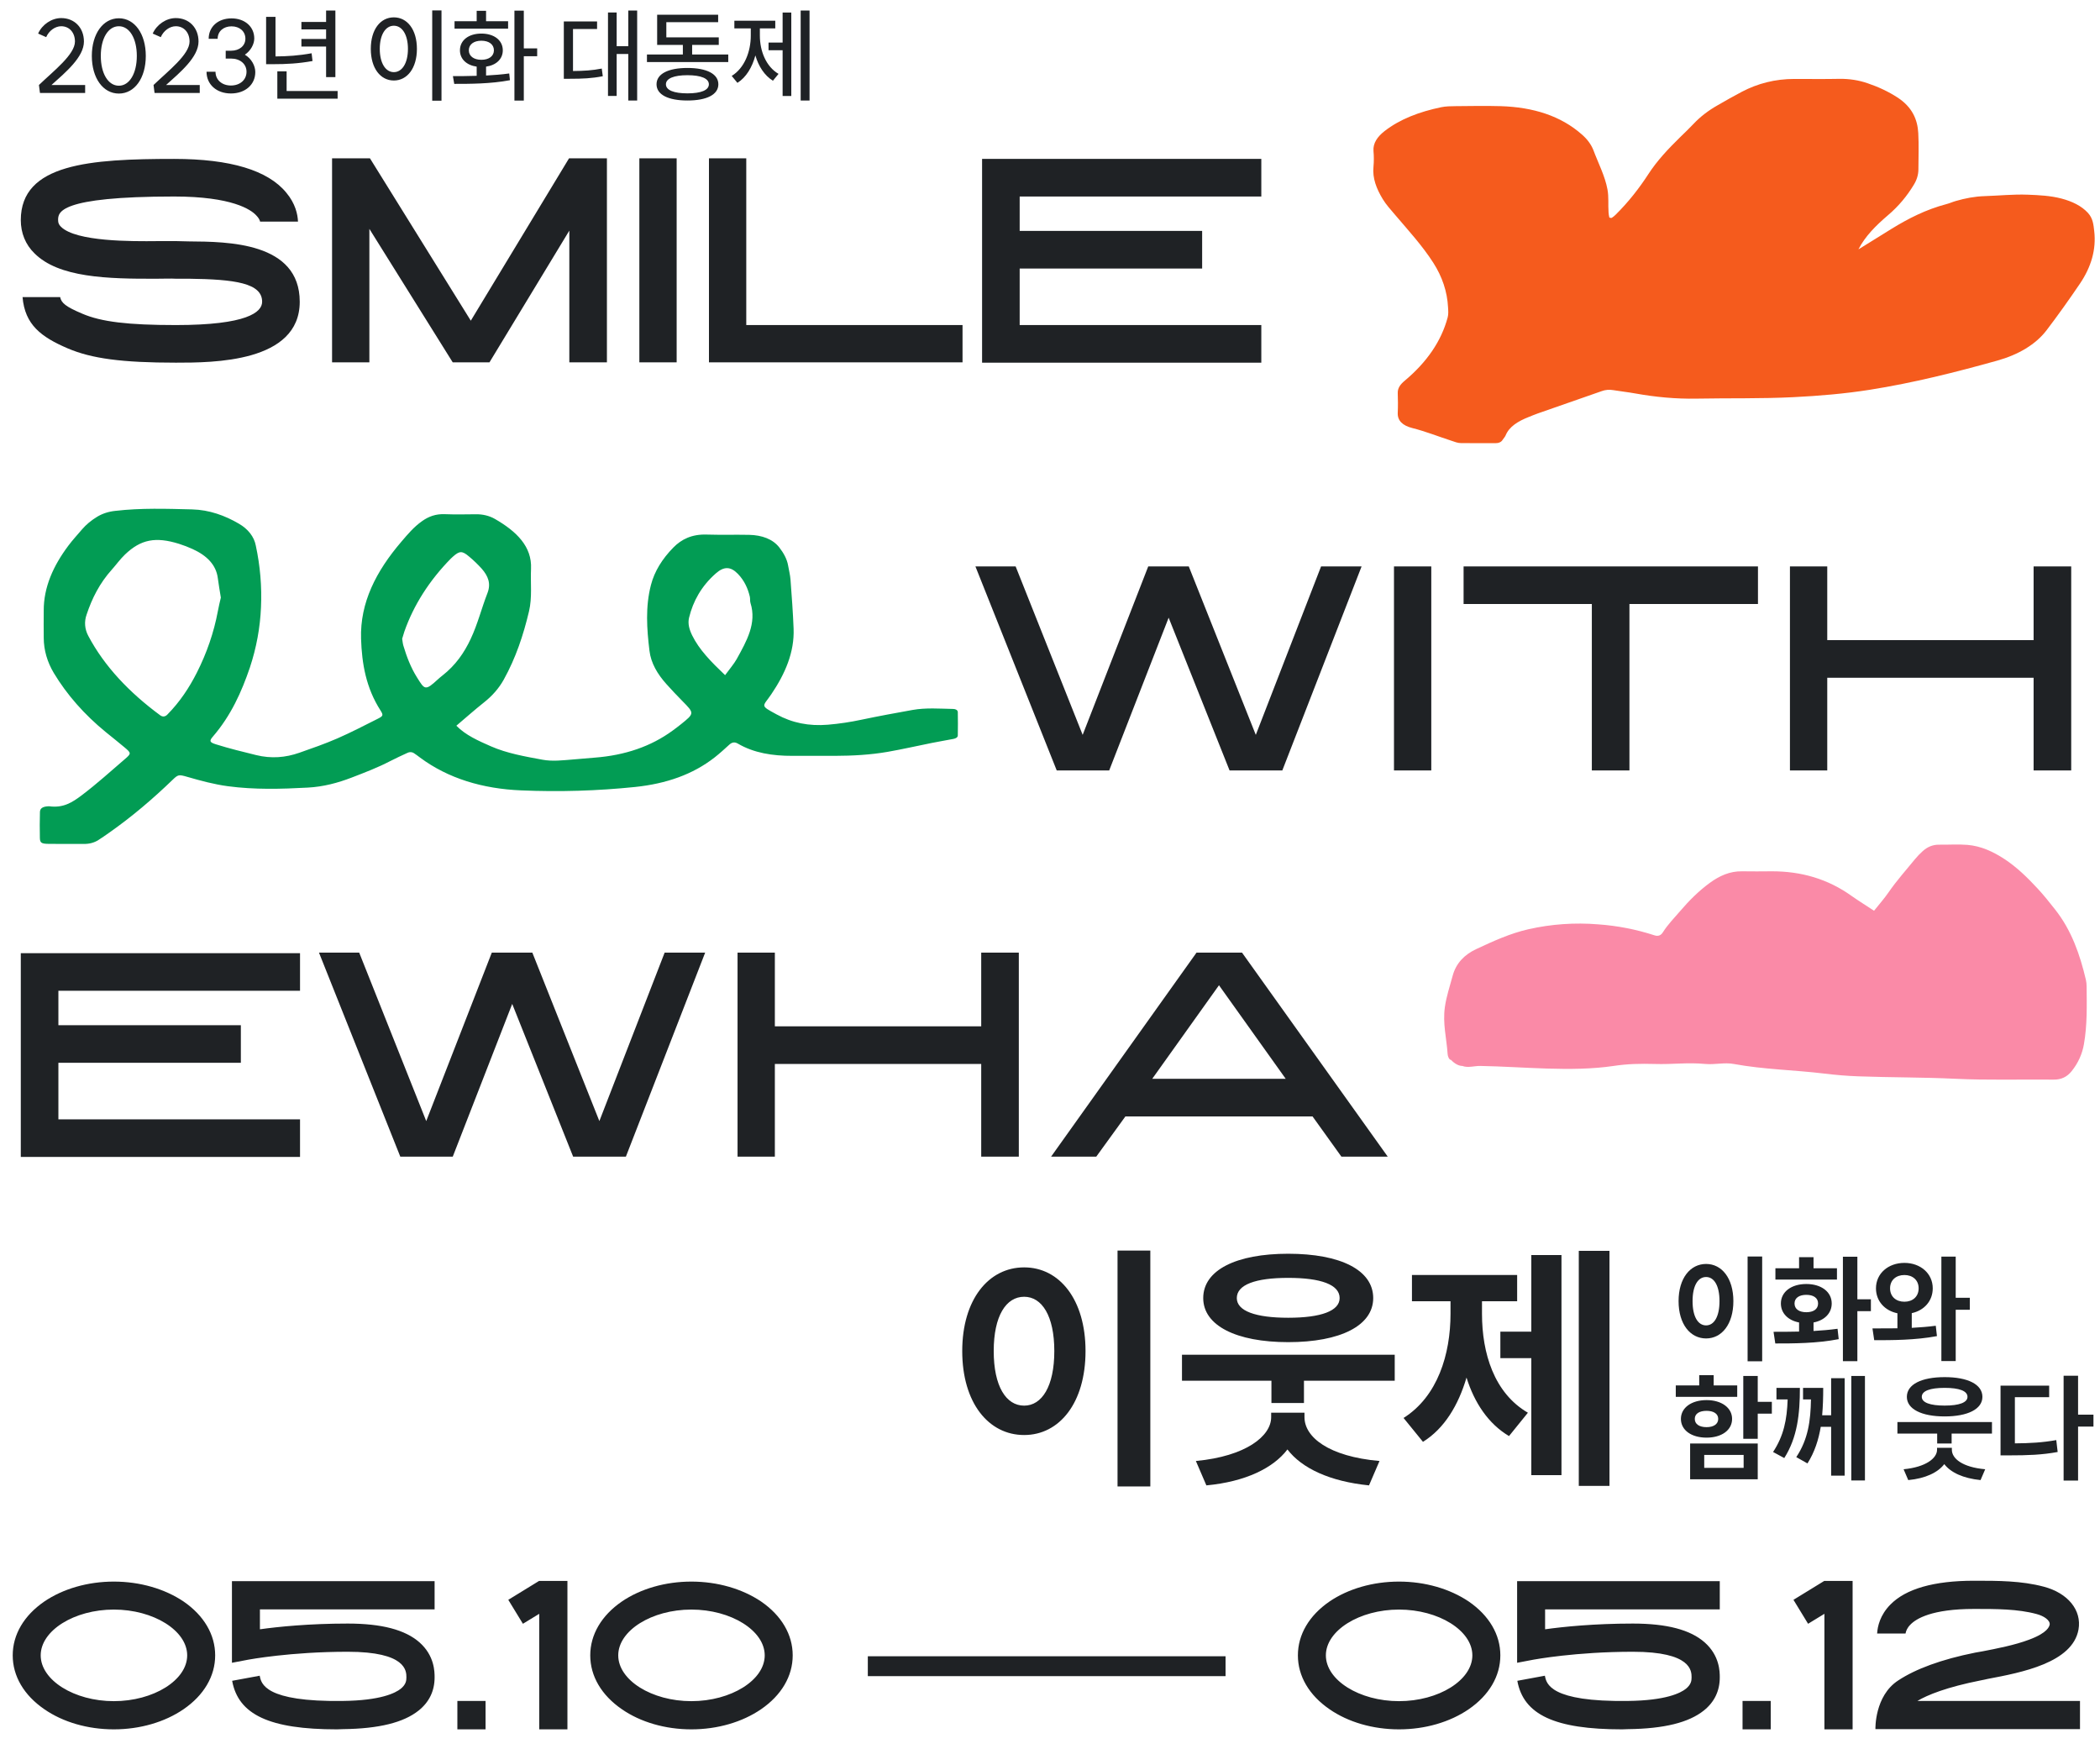 <svg width="317" height="264" viewBox="0 0 317 264" fill="none" xmlns="http://www.w3.org/2000/svg">
<path d="M280.535 37.642C282.208 36.602 283.875 35.557 285.559 34.525C288.051 32.997 290.694 31.632 293.832 30.805C294.322 30.676 294.768 30.47 295.259 30.331C296.647 29.931 298.065 29.651 299.592 29.603C301.759 29.535 303.913 29.303 306.093 29.387C307.813 29.454 309.535 29.538 311.166 29.965C312.796 30.392 314.208 31.074 315.183 32.138C315.946 32.973 316.016 33.921 316.126 34.856C316.456 37.642 315.673 40.299 313.976 42.808C312.371 45.179 310.695 47.532 308.937 49.846C307.286 52.014 304.647 53.553 301.47 54.438C295.212 56.185 288.862 57.788 282.273 58.83C278.478 59.429 274.623 59.755 270.719 59.949C265.852 60.192 260.987 60.078 256.124 60.17C252.946 60.231 249.861 59.93 246.799 59.38C245.714 59.185 244.6 59.067 243.51 58.885C242.928 58.784 242.313 58.838 241.785 59.037C238.573 60.168 235.348 61.282 232.129 62.408C231.661 62.572 231.214 62.765 230.757 62.945C229.144 63.581 227.823 64.393 227.286 65.701C227.185 65.95 226.964 66.174 226.807 66.412C226.724 66.559 226.577 66.685 226.387 66.771C226.197 66.858 225.973 66.9 225.747 66.893C224.024 66.893 222.3 66.89 220.576 66.885C220.031 66.885 219.578 66.685 219.104 66.529C217.133 65.894 215.252 65.129 213.194 64.611C211.693 64.234 210.939 63.468 210.993 62.312C211.04 61.312 211.026 60.312 210.993 59.318C210.972 58.593 211.365 58.034 212.031 57.478C215.369 54.691 217.566 51.507 218.526 47.925C218.669 47.417 218.615 46.878 218.583 46.355C218.468 44.046 217.714 41.774 216.362 39.666C214.728 37.111 212.594 34.778 210.562 32.393C209.91 31.628 209.221 30.867 208.728 30.051C207.786 28.497 207.149 26.886 207.331 25.158C207.402 24.371 207.402 23.582 207.331 22.795C207.243 21.61 207.913 20.643 208.993 19.795C211.313 17.984 214.257 16.872 217.542 16.185C218.244 16.038 219.021 16.029 219.766 16.023C222.014 16.003 224.267 15.96 226.512 16.023C231.479 16.17 235.63 17.514 238.767 20.282C239.578 20.976 240.175 21.781 240.52 22.645C241.256 24.619 242.273 26.544 242.651 28.59C242.865 29.746 242.732 30.895 242.815 32.046C242.831 32.306 242.87 32.566 242.932 32.824C242.942 32.862 243.239 32.919 243.296 32.884C243.514 32.743 243.709 32.585 243.878 32.415C245.837 30.481 247.453 28.396 248.845 26.252C250.129 24.273 251.799 22.491 253.587 20.741C254.283 20.058 255.002 19.384 255.658 18.683C256.65 17.628 257.869 16.687 259.271 15.894C260.489 15.194 261.706 14.494 262.967 13.837C265.312 12.614 267.931 11.912 270.891 11.915C273.14 11.915 275.391 11.949 277.637 11.901C279.139 11.875 280.626 12.109 281.968 12.583C283.591 13.132 285.089 13.846 286.413 14.702C288.647 16.144 289.46 18.043 289.568 20.09C289.667 21.926 289.594 23.767 289.588 25.606C289.577 26.396 289.339 27.176 288.888 27.9C287.89 29.549 286.636 31.094 284.995 32.486C283.189 34.032 281.546 35.652 280.535 37.642Z" fill="#F55B1D"/>
<path d="M68.889 109.54C70.284 110.973 72.218 111.822 74.135 112.663C76.54 113.714 79.24 114.185 81.901 114.675C83.416 114.953 84.98 114.758 86.512 114.635C87.62 114.545 88.727 114.441 89.835 114.354C94.34 114.002 98.258 112.675 101.527 110.283C101.96 109.967 102.388 109.646 102.8 109.314C104.843 107.667 104.834 107.671 103.009 105.817C102.186 104.985 101.386 104.136 100.611 103.273C99.238 101.747 98.265 100.094 98.039 98.23C97.636 94.915 97.407 91.603 98.26 88.303C98.798 86.217 99.974 84.353 101.632 82.656C102.879 81.382 104.452 80.621 106.655 80.689C108.796 80.755 110.948 80.689 113.094 80.731C115.011 80.772 116.653 81.369 117.632 82.625C118.275 83.45 118.798 84.374 118.966 85.355C119.086 86.066 119.274 86.773 119.328 87.486C119.513 89.955 119.702 92.426 119.796 94.897C119.931 98.439 118.528 101.694 116.42 104.804C115.123 106.716 114.648 106.428 117.244 107.839C119.597 109.122 122.105 109.626 124.972 109.39C126.675 109.245 128.36 108.994 130.009 108.641C132.57 108.105 135.154 107.623 137.749 107.162C139.778 106.801 141.848 106.97 143.905 107.011C144.272 107.019 144.578 107.189 144.583 107.491C144.605 108.661 144.605 109.832 144.583 111.003C144.583 111.295 144.287 111.462 143.936 111.53C142.854 111.738 141.764 111.92 140.687 112.136C138.449 112.583 136.231 113.094 133.977 113.487C131.375 113.939 128.717 114.08 126.049 114.089C123.908 114.097 121.754 114.089 119.607 114.089C116.621 114.097 113.81 113.663 111.383 112.242C110.864 111.938 110.467 112.057 110.077 112.414C109.364 113.065 108.651 113.718 107.877 114.325C104.583 116.902 100.577 118.293 95.89 118.786C90.189 119.375 84.426 119.548 78.681 119.302C72.881 119.069 67.648 117.506 63.399 114.344C63.094 114.115 62.793 113.883 62.467 113.673C62.338 113.586 62.174 113.535 62.001 113.528C61.829 113.52 61.658 113.558 61.517 113.633C60.639 114.042 59.752 114.44 58.904 114.882C57.057 115.846 55.065 116.607 53.074 117.373C50.989 118.173 48.83 118.754 46.47 118.881C42.439 119.101 38.413 119.209 34.413 118.675C32.297 118.392 30.274 117.838 28.269 117.259C26.997 116.89 26.877 116.914 26.082 117.682C23.106 120.555 19.921 123.283 16.377 125.763C15.873 126.117 15.368 126.469 14.841 126.802C14.245 127.188 13.483 127.395 12.7 127.384C10.889 127.384 9.094 127.398 7.29 127.373C6.25 127.359 6.036 127.208 6.019 126.481C5.991 125.179 5.994 123.875 6.029 122.571C6.044 122.019 6.424 121.774 7.159 121.71C7.243 121.697 7.33 121.693 7.416 121.699C9.537 121.994 10.897 121.123 12.302 120.067C14.623 118.318 16.708 116.416 18.87 114.564C19.847 113.726 19.812 113.661 18.767 112.783C17.845 112.01 16.894 111.256 15.956 110.495C12.738 107.864 10.096 104.86 8.13 101.596C7.132 99.931 6.611 98.124 6.602 96.295C6.574 94.921 6.602 93.557 6.602 92.189C6.581 88.635 8.043 85.403 10.324 82.357C10.958 81.509 11.702 80.707 12.399 79.886C13.014 79.176 13.772 78.544 14.646 78.013C15.445 77.522 16.408 77.21 17.428 77.11C21.278 76.658 25.148 76.794 28.998 76.889C31.61 76.954 33.981 77.828 36.061 79.047C37.447 79.845 38.363 81.025 38.609 82.332C39.277 85.418 39.541 88.548 39.396 91.674C39.268 94.735 38.707 97.777 37.724 100.748C36.476 104.415 34.885 107.992 32.125 111.194C31.554 111.857 31.651 112.053 32.605 112.352C34.581 112.976 36.628 113.47 38.67 113.975C40.937 114.532 43.083 114.358 45.176 113.626C47.124 112.945 49.079 112.261 50.94 111.451C53.02 110.543 55.004 109.505 57.008 108.5C57.853 108.077 57.896 107.957 57.425 107.217C55.244 103.8 54.625 100.176 54.502 96.412C54.337 90.963 56.774 86.215 60.595 81.757C61.53 80.664 62.436 79.564 63.712 78.661C64.7 77.962 65.764 77.553 67.17 77.611C68.712 77.674 70.261 77.638 71.806 77.624C72.846 77.601 73.865 77.847 74.696 78.323C77.99 80.215 80.317 82.507 80.16 85.853C80.06 87.998 80.359 90.155 79.852 92.288C79.012 95.82 77.876 99.294 76.03 102.606C75.324 103.874 74.317 105.033 73.059 106.024C71.645 107.147 70.314 108.334 68.889 109.54ZM33.337 90.201C33.173 89.202 33.008 88.233 32.88 87.263C32.628 85.288 31.264 83.873 29.079 82.877C28.418 82.574 27.728 82.308 27.015 82.083C23.49 80.984 21.265 81.411 18.875 83.694C18.133 84.405 17.558 85.218 16.888 85.97C15.027 88.04 13.886 90.33 13.08 92.749C12.691 93.821 12.779 94.96 13.331 95.989C15.775 100.592 19.513 104.522 24.178 107.965C24.537 108.231 24.926 108.203 25.252 107.87C27.169 105.927 28.576 103.78 29.719 101.521C31.226 98.544 32.286 95.448 32.878 92.291C33.003 91.584 33.184 90.882 33.337 90.201ZM60.708 96.416C60.773 96.803 60.794 97.132 60.888 97.448C61.382 99.102 61.998 100.741 62.958 102.268C64.097 104.077 64.167 104.335 66.087 102.554C66.304 102.353 66.538 102.16 66.777 101.973C68.787 100.398 70.07 98.525 71.04 96.464C72.116 94.186 72.687 91.818 73.586 89.512C74.135 88.092 73.696 86.959 72.722 85.845C72.142 85.199 71.503 84.584 70.81 84.007C69.769 83.12 69.372 83.132 68.374 84.018C68.262 84.118 68.153 84.219 68.045 84.324C64.806 87.622 62.428 91.359 61.038 95.335C60.914 95.709 60.81 96.091 60.708 96.416ZM109.453 101.912C110.146 100.96 110.77 100.254 111.205 99.484C112.697 96.781 114.258 94.078 113.288 91.018C113.189 90.706 113.262 90.364 113.184 90.045C112.891 88.816 112.361 87.633 111.394 86.629C110.284 85.479 109.278 85.475 108.053 86.554C105.868 88.478 104.623 90.747 104.018 93.221C103.795 94.134 104.053 95.019 104.481 95.899C105.545 98.07 107.33 99.883 109.453 101.908V101.912Z" fill="#029C54"/>
<path d="M28.526 36.438C27.867 36.438 27.251 36.394 26.679 36.394C25.887 36.394 24.875 36.394 23.775 36.394C19.815 36.438 11.499 36.482 9.211 34.238C8.903 33.93 8.771 33.666 8.771 33.226C8.771 32.082 8.771 29.662 26.283 29.662C35.038 29.662 37.898 31.642 38.69 32.522C39.042 32.874 39.218 33.226 39.262 33.446H44.982C44.938 32.346 44.586 30.718 43.222 29.09C40.45 25.702 34.774 23.986 26.283 23.986C13.611 23.986 3.14 24.691 3.14 33.226C3.14 35.162 3.844 36.922 5.208 38.242C8.859 41.894 16.119 42.114 23.819 42.07C24.875 42.07 25.799 42.026 26.503 42.07C27.119 42.07 27.779 42.07 28.483 42.07C35.478 42.158 39.57 42.73 39.57 45.545C39.57 47.129 37.282 49.065 26.547 49.065C19.331 49.065 15.283 48.581 12.423 47.349C9.915 46.293 9.255 45.721 9.079 44.842H3.404C3.756 49.021 6.22 50.869 10.223 52.585C13.831 54.125 18.407 54.741 26.547 54.741C32.134 54.741 45.246 54.741 45.246 45.545C45.246 36.526 34.334 36.482 28.526 36.438ZM85.897 23.898L71.069 48.405L55.846 23.898H50.126V54.697H55.758V34.546L68.341 54.697H73.885L85.941 34.81V54.697H91.616V23.898H85.897ZM102.143 54.697V23.898H96.511V54.697H102.143ZM112.651 23.898H107.019V54.697H145.297V49.065H112.651V23.898ZM148.248 54.741H190.398V49.065H153.923V40.53H181.466V34.854H153.923V29.662H190.398V23.986H148.248V54.741Z" fill="#1F2225"/>
<path d="M189.566 110.924L179.446 85.493H179.402H173.33L163.431 110.924L153.311 85.493H147.24L159.515 116.291H167.435L176.41 93.236L185.606 116.291H193.569L205.537 85.493H199.421L189.566 110.924ZM216.056 116.291V85.493H210.425V116.291H216.056ZM220.932 91.168H240.291V116.291H245.967V91.168H265.37V85.493H220.932V91.168ZM306.978 96.624H275.828V85.493H270.196V116.291H275.828V102.3H306.978V116.291H312.654V85.493H306.978V96.624Z" fill="#1F2225"/>
<path d="M3.14 174.63H45.29V168.954H8.815V160.418H36.358V154.743H8.815V149.551H45.29V143.875H3.14V174.63ZM90.476 169.218L80.356 143.787H80.312H74.24L64.341 169.218L54.221 143.787H48.15L60.425 174.586H68.345L77.32 151.531L86.516 174.586H94.48L106.447 143.787H100.331L90.476 169.218ZM148.117 154.919H116.966V143.787H111.335V174.586H116.966V160.594H148.117V174.586H153.793V143.787H148.117V154.919ZM180.62 143.787L158.665 174.586H165.484L169.884 168.514H198.131L202.487 174.586H209.482L187.483 143.787H180.62ZM173.932 162.838L184.008 148.715L194.083 162.838H173.932Z" fill="#1F2225"/>
<path d="M282.892 137.47C283.651 136.516 284.432 135.638 285.09 134.682C286.302 132.922 287.734 131.327 289.083 129.672C289.436 129.246 289.82 128.847 290.234 128.476C290.925 127.849 291.735 127.485 292.718 127.498C294.134 127.518 295.558 127.411 296.964 127.525C299.05 127.693 300.9 128.566 302.602 129.683C304.48 130.922 306.064 132.48 307.572 134.106C308.512 135.115 309.368 136.198 310.221 137.278C312.71 140.428 313.969 144.082 314.867 147.876C314.941 148.208 314.979 148.547 314.979 148.887C315.006 151.805 315.084 154.725 314.572 157.621C314.317 159.1 313.682 160.494 312.723 161.679C312.045 162.533 311.164 162.98 309.988 162.961C305.033 162.909 300.069 163.072 295.126 162.831C290.246 162.597 285.367 162.644 280.491 162.463C278.797 162.401 277.098 162.258 275.421 162.053C270.861 161.498 266.248 161.433 261.712 160.597C260.329 160.337 258.843 160.727 257.436 160.597C254.621 160.337 252.565 160.688 249.743 160.597C247.623 160.541 245.672 160.575 243.578 160.896C237.189 161.844 229.9 161.004 223.455 160.896C222.555 160.879 221.584 161.223 220.744 160.896C220.211 160.896 219.592 160.569 219.042 159.991C218.723 159.963 218.55 159.429 218.526 159.13C218.357 156.637 217.759 154.511 218.107 152.015C218.328 150.419 218.86 148.861 219.279 147.293C219.788 145.397 221.044 144.096 222.856 143.251C225.401 142.063 227.964 140.885 230.728 140.259C234.175 139.481 237.728 139.233 241.256 139.524C244.146 139.729 246.998 140.285 249.743 141.179C250.317 141.369 250.728 141.179 251.007 140.735C251.738 139.565 252.714 138.581 253.61 137.534C254.959 135.956 256.414 134.489 258.108 133.256C259.54 132.216 261.106 131.481 262.977 131.517C264.47 131.545 265.951 131.528 267.437 131.517C271.889 131.5 275.936 132.671 279.517 135.245C280.6 136.006 281.728 136.7 282.892 137.47Z" fill="#FA8AA7"/>
<path d="M27.712 241.736C24.864 239.816 21.12 238.728 17.184 238.728C13.248 238.728 9.504 239.816 6.688 241.736C3.616 243.848 1.92 246.728 1.92 249.864C1.92 253 3.616 255.88 6.688 257.992C9.504 259.944 13.248 261.032 17.184 261.032C21.12 261.032 24.864 259.944 27.712 257.992C30.784 255.88 32.48 253 32.48 249.864C32.48 246.728 30.784 243.848 27.712 241.736ZM17.184 256.776C11.2 256.776 6.144 253.608 6.144 249.864C6.144 246.12 11.2 242.952 17.184 242.952C23.168 242.952 28.256 246.12 28.256 249.864C28.256 253.608 23.168 256.776 17.184 256.776ZM63.332 247.912C61.156 245.992 57.604 245.064 52.484 245.064C46.692 245.064 41.956 245.544 39.236 245.928V242.92H65.604V238.664H35.012V250.984L37.54 250.504C37.572 250.504 43.844 249.32 52.484 249.32C61.348 249.32 61.348 252.232 61.348 253.192C61.348 253.672 61.284 254.248 60.516 254.888C59.684 255.56 57.444 256.68 51.748 256.744C39.94 256.904 39.428 254.12 39.204 252.936L35.044 253.704C35.972 258.824 40.708 261.032 50.852 261.032C51.14 261.032 51.46 261 51.78 261C57.188 260.936 60.932 260.008 63.204 258.184C64.804 256.904 65.604 255.208 65.604 253.192C65.604 252.36 65.604 249.928 63.332 247.912ZM73.297 261.032V256.744H69.041V261.032H73.297ZM81.399 238.632H81.367L76.727 241.48L78.935 245.096L81.399 243.592V261.032H85.655V238.632H81.399ZM114.892 241.736C112.044 239.816 108.3 238.728 104.364 238.728C100.428 238.728 96.684 239.816 93.868 241.736C90.796 243.848 89.1 246.728 89.1 249.864C89.1 253 90.796 255.88 93.868 257.992C96.684 259.944 100.428 261.032 104.364 261.032C108.3 261.032 112.044 259.944 114.892 257.992C117.964 255.88 119.66 253 119.66 249.864C119.66 246.728 117.964 243.848 114.892 241.736ZM104.364 256.776C98.38 256.776 93.325 253.608 93.325 249.864C93.325 246.12 98.38 242.952 104.364 242.952C110.348 242.952 115.436 246.12 115.436 249.864C115.436 253.608 110.348 256.776 104.364 256.776Z" fill="#1F2225"/>
<path d="M221.712 241.736C218.864 239.816 215.12 238.728 211.184 238.728C207.248 238.728 203.504 239.816 200.688 241.736C197.616 243.848 195.92 246.728 195.92 249.864C195.92 253 197.616 255.88 200.688 257.992C203.504 259.944 207.248 261.032 211.184 261.032C215.12 261.032 218.864 259.944 221.712 257.992C224.784 255.88 226.48 253 226.48 249.864C226.48 246.728 224.784 243.848 221.712 241.736ZM211.184 256.776C205.2 256.776 200.144 253.608 200.144 249.864C200.144 246.12 205.2 242.952 211.184 242.952C217.168 242.952 222.256 246.12 222.256 249.864C222.256 253.608 217.168 256.776 211.184 256.776ZM257.332 247.912C255.156 245.992 251.604 245.064 246.484 245.064C240.692 245.064 235.956 245.544 233.236 245.928V242.92H259.604V238.664H229.012V250.984L231.54 250.504C231.572 250.504 237.844 249.32 246.484 249.32C255.348 249.32 255.348 252.232 255.348 253.192C255.348 253.672 255.284 254.248 254.516 254.888C253.684 255.56 251.444 256.68 245.748 256.744C233.94 256.904 233.428 254.12 233.204 252.936L229.044 253.704C229.972 258.824 234.708 261.032 244.852 261.032C245.14 261.032 245.46 261 245.78 261C251.188 260.936 254.932 260.008 257.204 258.184C258.804 256.904 259.604 255.208 259.604 253.192C259.604 252.36 259.604 249.928 257.332 247.912ZM267.297 261.032V256.744H263.041V261.032H267.297ZM275.399 238.632H275.367L270.727 241.48L272.935 245.096L275.399 243.592V261.032H279.655V238.632H275.399ZM289.436 256.744C290.94 255.848 293.82 254.664 299.004 253.64C299.324 253.576 299.676 253.512 300.06 253.416C305.148 252.456 312.86 250.984 313.756 245.96C314.268 243.048 312.156 240.456 308.508 239.496C305.148 238.6 301.596 238.6 298.14 238.6H297.98C291.932 238.6 287.676 239.816 285.34 242.216C283.804 243.784 283.42 245.48 283.356 246.568H287.644C287.708 246.184 287.9 245.704 288.38 245.224C289.244 244.328 291.612 242.856 297.98 242.856H298.14C301.308 242.856 304.604 242.856 307.42 243.624C308.54 243.912 309.5 244.584 309.404 245.224C309.34 245.48 309.148 246.44 306.3 247.496C304.092 248.328 301.404 248.84 299.26 249.256C298.876 249.32 298.492 249.384 298.172 249.448C293.052 250.472 289.18 251.912 286.556 253.64C282.94 255.976 283.1 261 283.1 261H313.98V256.744H289.436Z" fill="#1F2225"/>
<path d="M168.694 188.767V224.366H173.644V188.767H168.694ZM145.252 203.933C145.252 211.734 149.212 216.605 154.597 216.605C159.943 216.605 163.863 211.734 163.863 203.933C163.863 196.172 159.943 191.301 154.597 191.301C149.212 191.301 145.252 196.172 145.252 203.933ZM150.004 203.933C150.004 198.627 151.865 195.736 154.597 195.736C157.29 195.736 159.151 198.627 159.151 203.933C159.151 209.239 157.29 212.17 154.597 212.17C151.865 212.17 150.004 209.239 150.004 203.933ZM178.423 204.488V208.408H191.926V211.774H196.836V208.408H210.537V204.488H178.423ZM180.521 220.525L182.105 224.207C188.005 223.653 192.203 221.594 194.341 218.783C196.519 221.634 200.756 223.613 206.656 224.207L208.24 220.525C200.558 219.852 196.915 216.921 196.915 213.912V213.239H191.886V213.912C191.886 216.763 188.085 219.812 180.521 220.525ZM181.63 195.934C181.63 200.092 186.62 202.587 194.46 202.587C202.34 202.587 207.29 200.092 207.29 195.934C207.29 191.697 202.34 189.242 194.46 189.242C186.62 189.242 181.63 191.697 181.63 195.934ZM186.699 195.934C186.699 193.915 189.51 192.885 194.46 192.885C199.41 192.885 202.221 193.915 202.221 195.934C202.221 197.875 199.41 198.904 194.46 198.904C189.51 198.904 186.699 197.875 186.699 195.934ZM238.322 188.807V224.287H242.955V188.807H238.322ZM211.871 214.031L214.801 217.634C218.048 215.615 220.147 212.09 221.374 207.933C222.562 211.734 224.661 214.902 227.789 216.763L230.64 213.239C225.532 210.269 223.711 204.25 223.711 198.31V196.41H229.017V192.45H213.138V196.41H218.959V198.31C218.959 204.408 217.019 210.784 211.871 214.031ZM226.483 205.002H231.155V222.663H235.709V189.44H231.155V201.003H226.483V205.002Z" fill="#1F2225"/>
<path d="M263.804 189.656V205.478H266.004V189.656H263.804ZM253.385 196.397C253.385 199.864 255.145 202.028 257.539 202.028C259.915 202.028 261.657 199.864 261.657 196.397C261.657 192.947 259.915 190.783 257.539 190.783C255.145 190.783 253.385 192.947 253.385 196.397ZM255.497 196.397C255.497 194.038 256.325 192.754 257.539 192.754C258.736 192.754 259.563 194.038 259.563 196.397C259.563 198.755 258.736 200.057 257.539 200.057C256.325 200.057 255.497 198.755 255.497 196.397ZM278.192 189.691V205.46H280.374V197.91H282.416V196.115H280.374V189.691H278.192ZM267.72 201.025L267.984 202.785C270.642 202.785 274.232 202.785 277.558 202.134L277.382 200.568C276.221 200.726 274.989 200.832 273.757 200.902V199.617C275.411 199.301 276.502 198.227 276.502 196.749C276.502 194.989 274.918 193.81 272.666 193.81C270.413 193.81 268.829 194.989 268.829 196.749C268.829 198.227 269.92 199.301 271.575 199.617V200.99C270.184 201.025 268.864 201.025 267.72 201.025ZM268.002 193.141H277.294V191.434H273.757V189.762H271.575V191.434H268.002V193.141ZM270.888 196.749C270.888 195.904 271.61 195.446 272.666 195.446C273.739 195.446 274.443 195.904 274.443 196.749C274.443 197.611 273.739 198.069 272.666 198.069C271.61 198.069 270.888 197.611 270.888 196.749ZM287.476 190.624C285.03 190.624 283.182 192.226 283.182 194.461C283.182 196.397 284.519 197.84 286.42 198.227V200.497C285.065 200.515 283.78 200.515 282.654 200.515L282.918 202.292C285.575 202.292 289.113 202.292 292.386 201.676L292.21 200.11C291.048 200.269 289.817 200.357 288.585 200.427V198.209C290.45 197.805 291.752 196.379 291.752 194.461C291.752 192.226 289.905 190.624 287.476 190.624ZM285.311 194.461C285.311 193.211 286.226 192.454 287.476 192.454C288.708 192.454 289.623 193.211 289.623 194.461C289.623 195.728 288.708 196.485 287.476 196.485C286.226 196.485 285.311 195.728 285.311 194.461ZM293.055 205.443H295.219V197.699H297.349V195.886H295.219V189.674H293.055V205.443ZM263.153 207.691V217.177H265.335V213.376H267.465V211.598H265.335V207.691H263.153ZM252.963 210.842H262.238V209.117H258.683V207.568H256.501V209.117H252.963V210.842ZM253.737 214.168C253.737 215.875 255.321 217.001 257.609 217.001C259.88 217.001 261.463 215.875 261.463 214.168C261.463 212.496 259.88 211.334 257.609 211.334C255.321 211.334 253.737 212.496 253.737 214.168ZM255.128 223.284H265.335V217.881H255.128V223.284ZM255.832 214.168C255.832 213.376 256.536 212.954 257.609 212.954C258.648 212.954 259.369 213.376 259.369 214.168C259.369 214.977 258.648 215.417 257.609 215.417C256.536 215.417 255.832 214.977 255.832 214.168ZM257.257 221.56V219.606H263.206V221.56H257.257ZM271.698 209.487H268.16V211.229H269.85C269.744 214.291 269.269 216.702 267.65 219.166L269.339 220.081C271.328 216.949 271.698 213.411 271.698 209.487ZM271.152 219.94L272.842 220.891C273.933 219.166 274.514 217.318 274.848 215.365H276.414V222.739H278.456V208.026H276.414V213.622H275.059C275.182 212.267 275.218 210.877 275.218 209.487H272.173V211.229H273.37C273.317 214.432 272.947 217.248 271.152 219.94ZM279.459 223.46H281.518V207.691H279.459V223.46ZM286.419 214.643V216.385H292.421V217.881H294.603V216.385H300.692V214.643H286.419ZM287.352 221.771L288.056 223.407C290.678 223.161 292.544 222.246 293.494 220.996C294.462 222.264 296.345 223.143 298.968 223.407L299.671 221.771C296.257 221.472 294.638 220.169 294.638 218.832V218.532H292.403V218.832C292.403 220.099 290.714 221.454 287.352 221.771ZM287.845 210.842C287.845 212.69 290.062 213.798 293.547 213.798C297.049 213.798 299.249 212.69 299.249 210.842C299.249 208.959 297.049 207.867 293.547 207.867C290.062 207.867 287.845 208.959 287.845 210.842ZM290.098 210.842C290.098 209.944 291.347 209.487 293.547 209.487C295.747 209.487 296.996 209.944 296.996 210.842C296.996 211.704 295.747 212.162 293.547 212.162C291.347 212.162 290.098 211.704 290.098 210.842ZM311.507 207.656V223.478H313.69V215.329H316.013V213.534H313.69V207.656H311.507ZM301.986 219.676H303.306C306.069 219.676 308.216 219.606 310.61 219.166L310.399 217.371C308.322 217.741 306.439 217.846 304.151 217.864V210.894H309.325V209.152H301.986V219.676Z" fill="#1F2225"/>
<line x1="131" y1="251.5" x2="185" y2="251.5" stroke="#1F2225" stroke-width="3"/>
<path d="M5.878 12.83L6.032 14.031H12.854V12.83H7.772C9.897 10.92 12.669 8.626 12.669 6.27C12.669 4.191 11.252 2.728 9.235 2.728C7.803 2.728 6.355 3.698 5.755 5.068L6.971 5.607C7.387 4.637 8.326 3.96 9.235 3.96C10.467 3.96 11.314 4.914 11.314 6.27C11.314 8.225 8.111 10.689 5.878 12.83ZM17.943 12.938C16.326 12.938 15.217 11.089 15.217 8.441C15.217 5.792 16.326 3.96 17.943 3.96C19.544 3.96 20.653 5.792 20.653 8.441C20.653 11.089 19.544 12.938 17.943 12.938ZM13.862 8.441C13.862 11.783 15.556 14.123 17.943 14.123C20.33 14.123 22.008 11.783 22.008 8.441C22.008 5.115 20.33 2.759 17.943 2.759C15.556 2.759 13.862 5.115 13.862 8.441ZM23.177 12.83L23.331 14.031H30.152V12.83H25.071C27.196 10.92 29.968 8.626 29.968 6.27C29.968 4.191 28.551 2.728 26.534 2.728C25.102 2.728 23.654 3.698 23.053 5.068L24.27 5.607C24.686 4.637 25.625 3.96 26.534 3.96C27.766 3.96 28.613 4.914 28.613 6.27C28.613 8.225 25.41 10.689 23.177 12.83ZM36.966 8.256C37.859 7.656 38.383 6.655 38.383 5.808C38.383 4.021 36.951 2.774 34.949 2.774C32.916 2.774 31.5 4.037 31.5 5.854H32.855C32.855 4.745 33.717 3.975 34.949 3.975C36.181 3.975 37.043 4.745 37.043 5.838C37.043 6.901 36.15 7.656 34.887 7.656H34.071V8.841H34.887C36.242 8.841 37.213 9.657 37.213 10.828C37.213 12.044 36.242 12.907 34.856 12.907C33.486 12.907 32.531 12.044 32.531 10.828H31.176C31.176 12.753 32.701 14.108 34.856 14.108C37.028 14.108 38.537 12.768 38.537 10.874C38.537 9.935 37.967 8.857 36.966 8.256ZM49.225 1.588V3.313H45.499V4.437H49.225V5.885H45.499V7.024H49.225V11.644H50.627V1.588H49.225ZM40.17 9.688H41.218C43.219 9.688 45.052 9.596 47.177 9.211L47.038 8.04C45.098 8.395 43.389 8.502 41.587 8.518V2.543H40.17V9.688ZM41.864 14.893H50.965V13.738H43.266V10.766H41.864V14.893ZM65.244 1.573V15.201H66.645V1.573H65.244ZM55.973 7.378C55.973 10.289 57.421 12.152 59.453 12.152C61.471 12.152 62.934 10.289 62.934 7.378C62.934 4.452 61.471 2.62 59.453 2.62C57.421 2.62 55.973 4.452 55.973 7.378ZM57.328 7.378C57.328 5.222 58.206 3.883 59.453 3.883C60.701 3.883 61.579 5.222 61.579 7.378C61.579 9.534 60.701 10.889 59.453 10.889C58.206 10.889 57.328 9.534 57.328 7.378ZM77.654 1.604V15.186H79.07V8.487H81.088V7.301H79.07V1.604H77.654ZM68.368 11.49L68.568 12.66C70.909 12.66 74.066 12.66 76.976 12.106L76.868 11.089C75.76 11.243 74.558 11.336 73.373 11.398V10.058C74.897 9.842 75.898 8.918 75.898 7.594C75.898 6.069 74.574 5.068 72.664 5.068C70.755 5.068 69.43 6.069 69.43 7.594C69.43 8.918 70.431 9.842 71.956 10.058V11.444C70.662 11.49 69.43 11.49 68.368 11.49ZM68.614 4.329H76.699V3.205H73.373V1.634H71.956V3.205H68.614V4.329ZM70.77 7.594C70.77 6.701 71.525 6.146 72.664 6.146C73.804 6.146 74.558 6.701 74.558 7.594C74.558 8.472 73.804 9.026 72.664 9.026C71.525 9.026 70.77 8.472 70.77 7.594ZM94.842 1.588V6.978H93.087V1.881H91.778V14.477H93.087V8.148H94.842V15.17H96.182V1.588H94.842ZM85.11 11.89H86.003C87.959 11.89 89.345 11.829 90.993 11.505L90.838 10.35C89.422 10.628 88.159 10.705 86.496 10.72V4.375H90.13V3.236H85.11V11.89ZM97.659 8.225V9.365H109.932V8.225H104.48V6.778H108.5V5.638H100.584V3.344H108.407V2.22H99.198V6.778H103.079V8.225H97.659ZM99.106 12.722C99.106 14.293 100.862 15.17 103.772 15.17C106.667 15.17 108.438 14.293 108.438 12.722C108.438 11.151 106.667 10.258 103.772 10.258C100.862 10.258 99.106 11.151 99.106 12.722ZM100.523 12.722C100.523 11.844 101.724 11.351 103.772 11.351C105.82 11.351 107.006 11.844 107.006 12.722C107.006 13.615 105.82 14.092 103.772 14.092C101.724 14.092 100.523 13.615 100.523 12.722ZM120.863 1.588V15.17H122.203V1.588H120.863ZM110.453 11.459L111.316 12.506C112.64 11.675 113.549 10.15 114.026 8.364C114.504 10.012 115.397 11.398 116.675 12.183L117.522 11.151C115.643 10.058 114.704 7.717 114.704 5.376V4.283H117.029V3.128H110.854V4.283H113.333V5.376C113.333 7.825 112.363 10.289 110.453 11.459ZM116.013 7.579H118.138V14.493H119.447V1.896H118.138V6.424H116.013V7.579Z" fill="#1F2225"/>
</svg>
